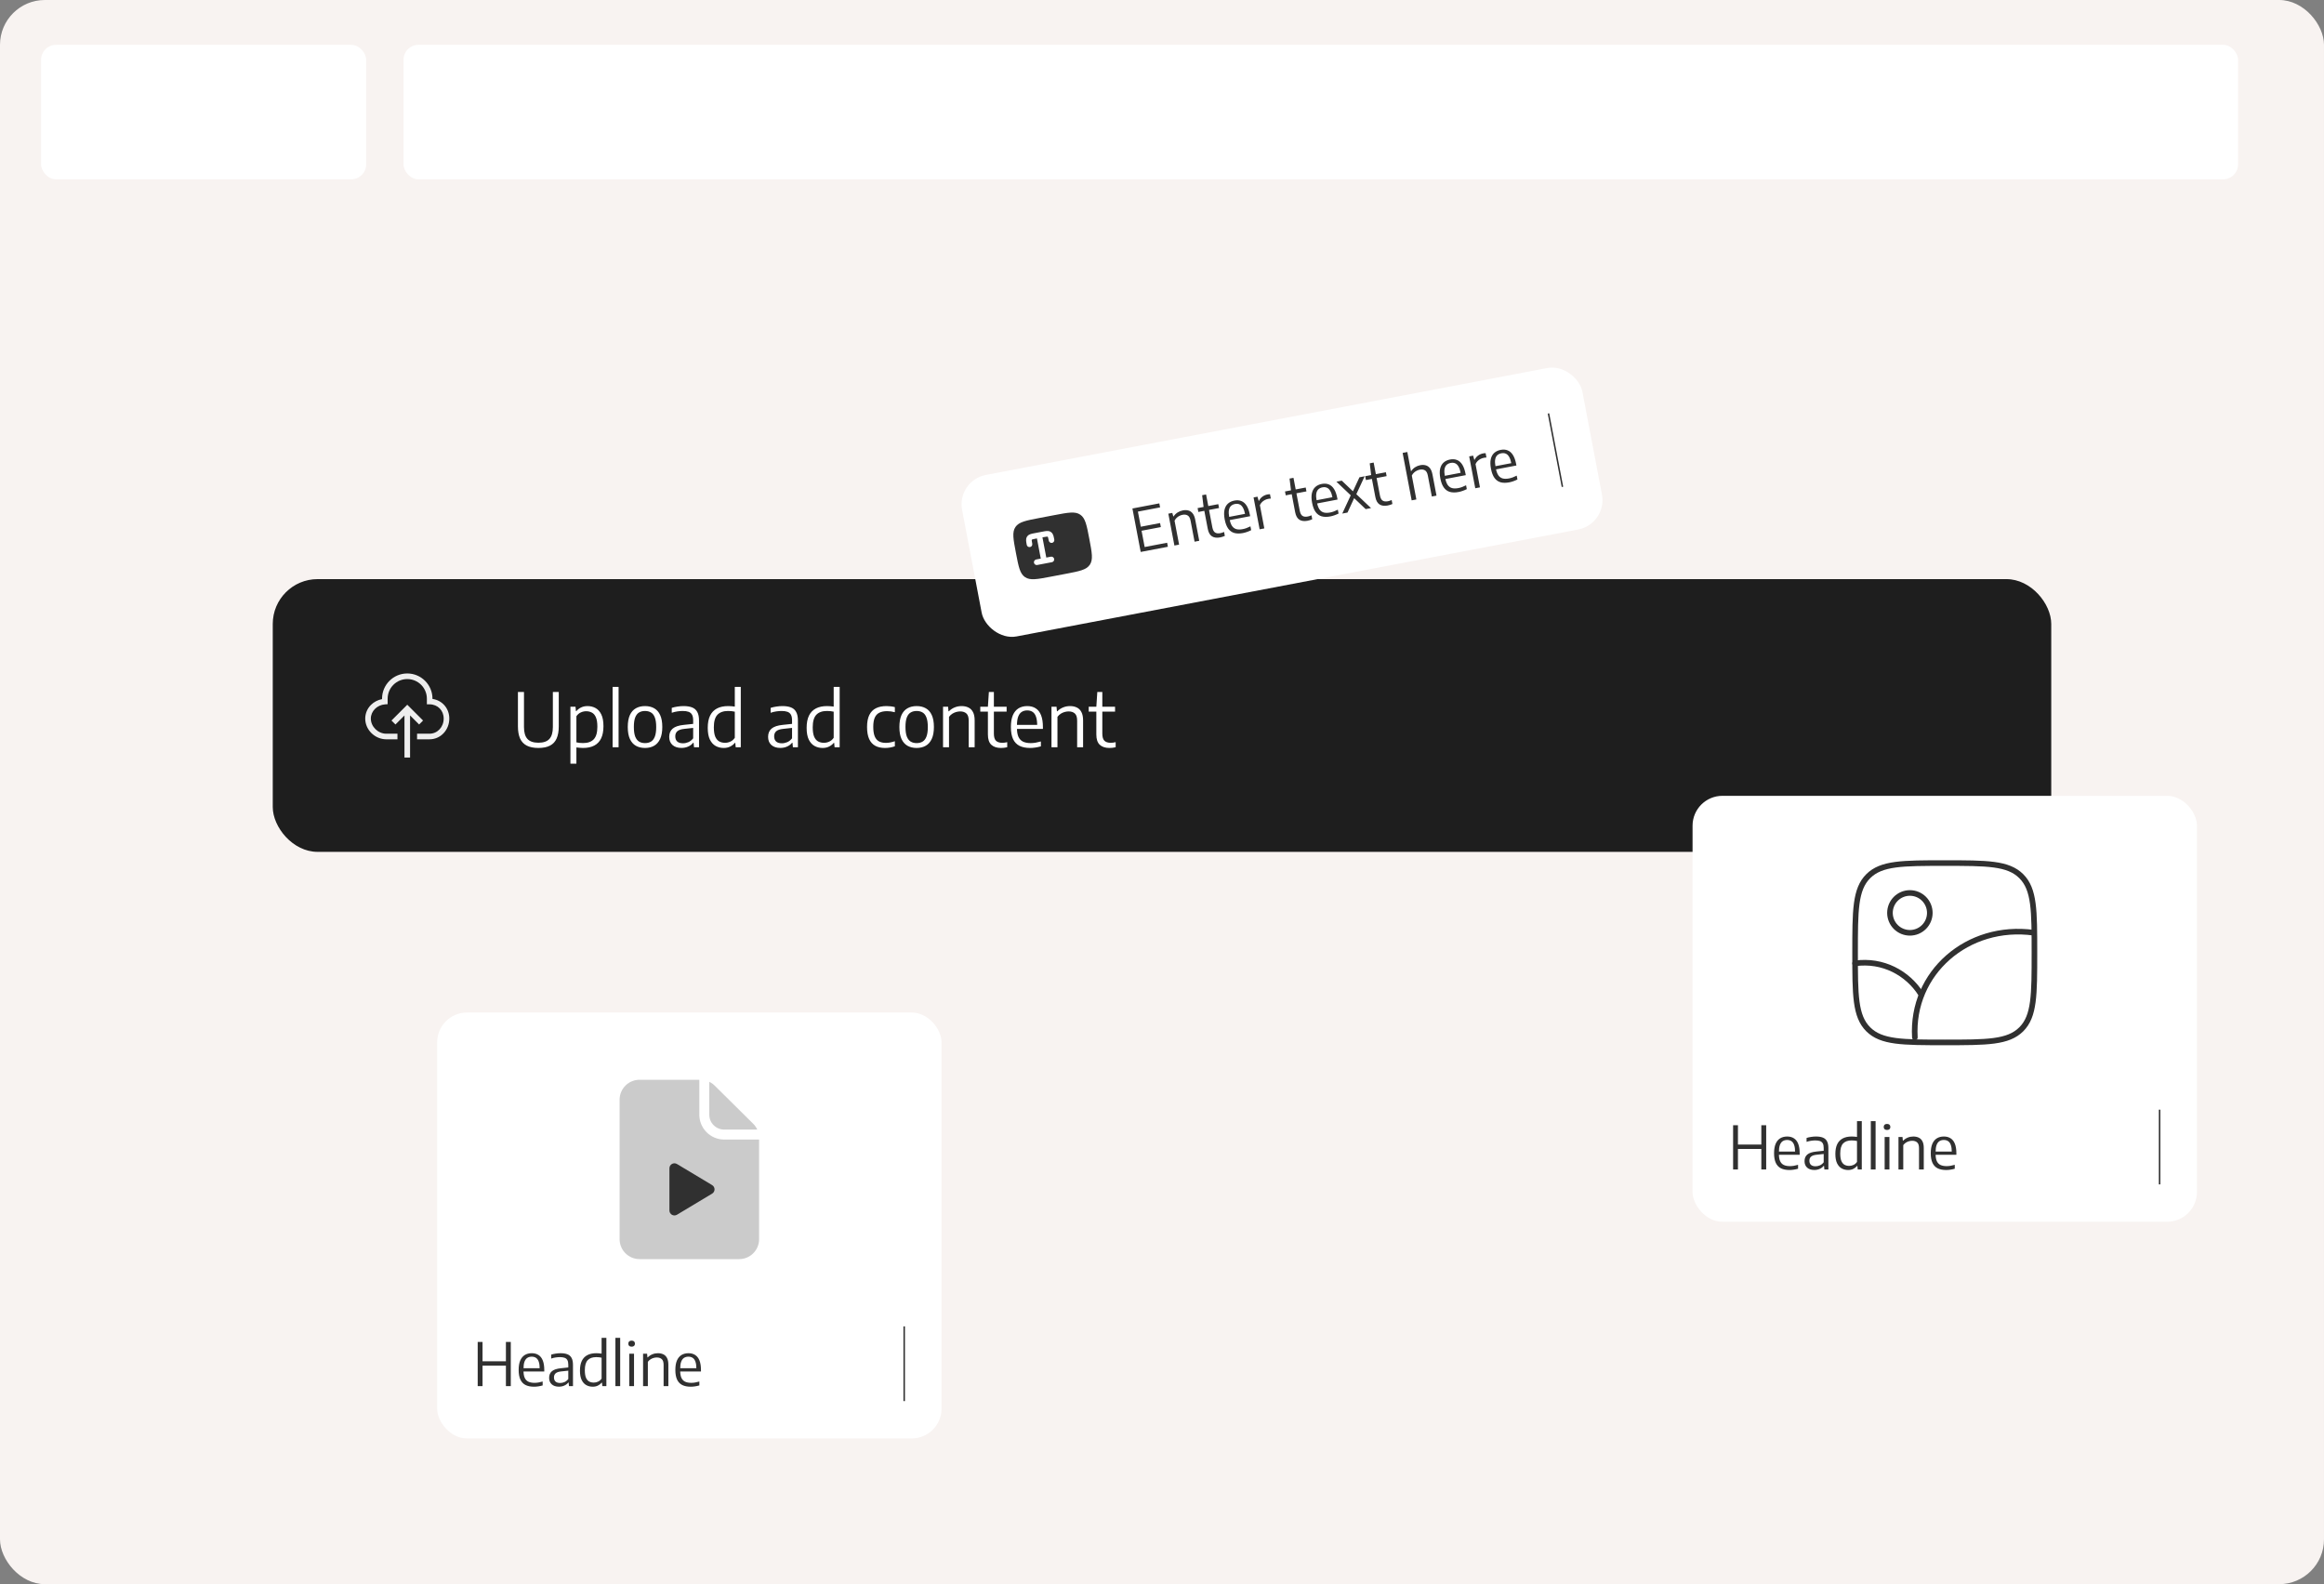 <svg width="622" height="424" viewBox="0 0 622 424" fill="none" xmlns="http://www.w3.org/2000/svg">
<rect x="0" y="0" width="622" height="424" fill="#808080" stroke="none"/>
<rect width="622" height="424" rx="12" fill="#F8F3F1"/>
<rect x="11" y="12" width="87" height="36" rx="4" fill="white"/>
<rect x="73" y="155" width="476" height="73" rx="12" fill="#1E1E1E"/>
<path d="M113.23 192.847L109.002 188.62L104.774 192.847L105.835 193.908L108.252 191.491V202.75H109.752V191.491L112.169 193.908L113.23 192.847Z" fill="#EEEEEE"/>
<path d="M115.75 187.068V187C115.75 183.278 112.722 180.25 109 180.25C105.278 180.25 102.25 183.278 102.25 187V187.117C101.139 187.326 100.115 187.86 99.306 188.65C98.814 189.128 98.423 189.699 98.156 190.33C97.889 190.962 97.751 191.64 97.75 192.326C97.75 193.785 98.349 195.174 99.438 196.239C100.502 197.279 101.938 197.875 103.378 197.875H106.375V196.375H103.378C101.179 196.375 99.25 194.483 99.25 192.326C99.25 190.345 100.921 188.674 103.053 188.522L103.75 188.472V187C103.75 185.608 104.303 184.272 105.288 183.288C106.272 182.303 107.608 181.75 109 181.75C110.392 181.75 111.728 182.303 112.712 183.288C113.697 184.272 114.25 185.608 114.25 187V188.502L114.991 188.511C117.169 188.539 118.75 190.143 118.75 192.326C118.75 194.596 117.079 196.375 114.945 196.375H111.625V197.875H114.945C115.66 197.877 116.367 197.731 117.022 197.445C117.677 197.159 118.265 196.739 118.749 196.213C119.717 195.172 120.25 193.792 120.25 192.326C120.25 189.587 118.362 187.44 115.75 187.068Z" fill="#EEEEEE"/>
<path d="M144.1 200.19C142.84 200.19 141.807 199.983 141 199.57C140.193 199.157 139.593 198.523 139.2 197.67C138.813 196.81 138.62 195.72 138.62 194.4V185.2H140.24V194.58C140.24 196.04 140.55 197.107 141.17 197.78C141.797 198.453 142.773 198.79 144.1 198.79C145.44 198.79 146.42 198.453 147.04 197.78C147.66 197.107 147.97 196.04 147.97 194.58V185.2H149.55V194.4C149.55 195.72 149.357 196.81 148.97 197.67C148.59 198.523 147.997 199.157 147.19 199.57C146.39 199.983 145.36 200.19 144.1 200.19ZM152.67 204.4V189.15H154.03L154.15 190.34H154.25C154.577 189.94 154.993 189.613 155.5 189.36C156.013 189.107 156.593 188.98 157.24 188.98C158.02 188.98 158.733 189.153 159.38 189.5C160.027 189.847 160.543 190.417 160.93 191.21C161.317 191.997 161.51 193.05 161.51 194.37C161.51 195.677 161.303 196.76 160.89 197.62C160.477 198.48 159.863 199.123 159.05 199.55C158.237 199.977 157.233 200.19 156.04 200.19C155.733 200.19 155.427 200.173 155.12 200.14C154.813 200.113 154.53 200.083 154.27 200.05V204.4H152.67ZM156.06 198.88C157.327 198.88 158.28 198.54 158.92 197.86C159.56 197.18 159.88 196.063 159.88 194.51C159.88 193.43 159.75 192.59 159.49 191.99C159.23 191.39 158.873 190.97 158.42 190.73C157.967 190.483 157.453 190.36 156.88 190.36C156.393 190.36 155.917 190.467 155.45 190.68C154.983 190.887 154.59 191.227 154.27 191.7V198.69C154.51 198.743 154.79 198.79 155.11 198.83C155.437 198.863 155.753 198.88 156.06 198.88ZM163.959 200V183.84H165.559V200H163.959ZM172.638 200.19C171.705 200.19 170.891 199.997 170.198 199.61C169.505 199.217 168.968 198.61 168.588 197.79C168.208 196.963 168.018 195.893 168.018 194.58C168.018 193.28 168.205 192.217 168.578 191.39C168.958 190.563 169.495 189.957 170.188 189.57C170.881 189.177 171.698 188.98 172.638 188.98C173.578 188.98 174.395 189.177 175.088 189.57C175.781 189.957 176.315 190.563 176.688 191.39C177.068 192.21 177.258 193.273 177.258 194.58C177.258 195.88 177.065 196.943 176.678 197.77C176.298 198.597 175.761 199.207 175.068 199.6C174.381 199.993 173.571 200.19 172.638 200.19ZM172.638 198.89C173.251 198.89 173.781 198.757 174.228 198.49C174.675 198.223 175.018 197.78 175.258 197.16C175.505 196.533 175.628 195.683 175.628 194.61C175.628 193.517 175.505 192.657 175.258 192.03C175.018 191.397 174.671 190.95 174.218 190.69C173.771 190.423 173.245 190.29 172.638 190.29C172.025 190.29 171.495 190.423 171.048 190.69C170.601 190.95 170.255 191.393 170.008 192.02C169.768 192.64 169.648 193.487 169.648 194.56C169.648 195.647 169.768 196.507 170.008 197.14C170.255 197.767 170.601 198.217 171.048 198.49C171.495 198.757 172.025 198.89 172.638 198.89ZM182.391 200.18C181.371 200.18 180.568 199.917 179.981 199.39C179.401 198.863 179.111 198.14 179.111 197.22C179.111 196.273 179.421 195.537 180.041 195.01C180.668 194.477 181.671 194.143 183.051 194.01L185.961 193.7L186.111 194.76L183.151 195.08C182.291 195.167 181.671 195.377 181.291 195.71C180.918 196.037 180.731 196.49 180.731 197.07C180.731 197.677 180.905 198.14 181.251 198.46C181.598 198.78 182.115 198.94 182.801 198.94C183.275 198.94 183.751 198.84 184.231 198.64C184.711 198.433 185.141 198.09 185.521 197.61V192.82C185.521 192.153 185.418 191.64 185.211 191.28C185.005 190.913 184.695 190.657 184.281 190.51C183.868 190.363 183.348 190.29 182.721 190.29C182.315 190.29 181.851 190.327 181.331 190.4C180.818 190.473 180.305 190.597 179.791 190.77V189.46C180.258 189.307 180.771 189.19 181.331 189.11C181.898 189.023 182.431 188.98 182.931 188.98C183.851 188.98 184.618 189.1 185.231 189.34C185.851 189.58 186.315 189.987 186.621 190.56C186.935 191.127 187.091 191.903 187.091 192.89V200H185.751L185.631 198.79H185.531C185.178 199.237 184.725 199.58 184.171 199.82C183.625 200.06 183.031 200.18 182.391 200.18ZM193.694 200.19C192.908 200.19 192.191 200.013 191.544 199.66C190.898 199.3 190.381 198.727 189.994 197.94C189.614 197.153 189.424 196.107 189.424 194.8C189.424 193.493 189.631 192.41 190.044 191.55C190.464 190.69 191.081 190.047 191.894 189.62C192.708 189.193 193.708 188.98 194.894 188.98C195.201 188.98 195.508 188.993 195.814 189.02C196.121 189.047 196.404 189.08 196.664 189.12V183.84H198.264V200H196.904L196.794 198.83H196.684C196.364 199.223 195.948 199.55 195.434 199.81C194.928 200.063 194.348 200.19 193.694 200.19ZM194.054 198.81C194.541 198.81 195.018 198.703 195.484 198.49C195.951 198.277 196.344 197.937 196.664 197.47V190.48C196.424 190.42 196.144 190.373 195.824 190.34C195.504 190.307 195.188 190.29 194.874 190.29C193.614 190.29 192.661 190.63 192.014 191.31C191.374 191.99 191.054 193.107 191.054 194.66C191.054 195.727 191.181 196.563 191.434 197.17C191.694 197.77 192.048 198.193 192.494 198.44C192.948 198.687 193.468 198.81 194.054 198.81ZM208.856 200.18C207.836 200.18 207.033 199.917 206.446 199.39C205.866 198.863 205.576 198.14 205.576 197.22C205.576 196.273 205.886 195.537 206.506 195.01C207.133 194.477 208.136 194.143 209.516 194.01L212.426 193.7L212.576 194.76L209.616 195.08C208.756 195.167 208.136 195.377 207.756 195.71C207.383 196.037 207.196 196.49 207.196 197.07C207.196 197.677 207.37 198.14 207.716 198.46C208.063 198.78 208.58 198.94 209.266 198.94C209.74 198.94 210.216 198.84 210.696 198.64C211.176 198.433 211.606 198.09 211.986 197.61V192.82C211.986 192.153 211.883 191.64 211.676 191.28C211.47 190.913 211.16 190.657 210.746 190.51C210.333 190.363 209.813 190.29 209.186 190.29C208.78 190.29 208.316 190.327 207.796 190.4C207.283 190.473 206.77 190.597 206.256 190.77V189.46C206.723 189.307 207.236 189.19 207.796 189.11C208.363 189.023 208.896 188.98 209.396 188.98C210.316 188.98 211.083 189.1 211.696 189.34C212.316 189.58 212.78 189.987 213.086 190.56C213.4 191.127 213.556 191.903 213.556 192.89V200H212.216L212.096 198.79H211.996C211.643 199.237 211.19 199.58 210.636 199.82C210.09 200.06 209.496 200.18 208.856 200.18ZM220.159 200.19C219.373 200.19 218.656 200.013 218.009 199.66C217.363 199.3 216.846 198.727 216.459 197.94C216.079 197.153 215.889 196.107 215.889 194.8C215.889 193.493 216.096 192.41 216.509 191.55C216.929 190.69 217.546 190.047 218.359 189.62C219.173 189.193 220.173 188.98 221.359 188.98C221.666 188.98 221.973 188.993 222.279 189.02C222.586 189.047 222.869 189.08 223.129 189.12V183.84H224.729V200H223.369L223.259 198.83H223.149C222.829 199.223 222.413 199.55 221.899 199.81C221.393 200.063 220.813 200.19 220.159 200.19ZM220.519 198.81C221.006 198.81 221.483 198.703 221.949 198.49C222.416 198.277 222.809 197.937 223.129 197.47V190.48C222.889 190.42 222.609 190.373 222.289 190.34C221.969 190.307 221.653 190.29 221.339 190.29C220.079 190.29 219.126 190.63 218.479 191.31C217.839 191.99 217.519 193.107 217.519 194.66C217.519 195.727 217.646 196.563 217.899 197.17C218.159 197.77 218.513 198.193 218.959 198.44C219.413 198.687 219.933 198.81 220.519 198.81ZM236.861 200.19C235.834 200.19 234.964 199.997 234.251 199.61C233.538 199.217 232.994 198.61 232.621 197.79C232.248 196.963 232.061 195.893 232.061 194.58C232.061 193.267 232.261 192.2 232.661 191.38C233.068 190.553 233.658 189.947 234.431 189.56C235.204 189.173 236.151 188.98 237.271 188.98C237.651 188.98 238.031 189.003 238.411 189.05C238.791 189.097 239.154 189.167 239.501 189.26V190.62C239.148 190.527 238.798 190.457 238.451 190.41C238.111 190.363 237.774 190.34 237.441 190.34C236.608 190.34 235.914 190.477 235.361 190.75C234.808 191.023 234.394 191.467 234.121 192.08C233.854 192.693 233.721 193.513 233.721 194.54C233.721 195.593 233.848 196.433 234.101 197.06C234.354 197.687 234.731 198.14 235.231 198.42C235.738 198.693 236.358 198.83 237.091 198.83C237.444 198.83 237.814 198.797 238.201 198.73C238.588 198.657 239.021 198.543 239.501 198.39V199.74C239.074 199.893 238.638 200.007 238.191 200.08C237.751 200.153 237.308 200.19 236.861 200.19ZM245.333 200.19C244.4 200.19 243.587 199.997 242.893 199.61C242.2 199.217 241.663 198.61 241.283 197.79C240.903 196.963 240.713 195.893 240.713 194.58C240.713 193.28 240.9 192.217 241.273 191.39C241.653 190.563 242.19 189.957 242.883 189.57C243.577 189.177 244.393 188.98 245.333 188.98C246.273 188.98 247.09 189.177 247.783 189.57C248.477 189.957 249.01 190.563 249.383 191.39C249.763 192.21 249.953 193.273 249.953 194.58C249.953 195.88 249.76 196.943 249.373 197.77C248.993 198.597 248.457 199.207 247.763 199.6C247.077 199.993 246.267 200.19 245.333 200.19ZM245.333 198.89C245.947 198.89 246.477 198.757 246.923 198.49C247.37 198.223 247.713 197.78 247.953 197.16C248.2 196.533 248.323 195.683 248.323 194.61C248.323 193.517 248.2 192.657 247.953 192.03C247.713 191.397 247.367 190.95 246.913 190.69C246.467 190.423 245.94 190.29 245.333 190.29C244.72 190.29 244.19 190.423 243.743 190.69C243.297 190.95 242.95 191.393 242.703 192.02C242.463 192.64 242.343 193.487 242.343 194.56C242.343 195.647 242.463 196.507 242.703 197.14C242.95 197.767 243.297 198.217 243.743 198.49C244.19 198.757 244.72 198.89 245.333 198.89ZM252.397 200V189.15H253.747L253.857 190.37H253.967C254.407 189.923 254.92 189.58 255.507 189.34C256.093 189.1 256.717 188.98 257.377 188.98C258.057 188.98 258.657 189.107 259.177 189.36C259.703 189.607 260.113 190.013 260.407 190.58C260.707 191.14 260.857 191.89 260.857 192.83V200H259.267V192.9C259.267 191.967 259.06 191.32 258.647 190.96C258.24 190.593 257.687 190.41 256.987 190.41C256.667 190.41 256.327 190.457 255.967 190.55C255.607 190.643 255.253 190.797 254.907 191.01C254.567 191.223 254.263 191.507 253.997 191.86V200H252.397ZM267.904 200.19C266.797 200.19 265.937 199.907 265.324 199.34C264.711 198.767 264.404 197.853 264.404 196.6V189.15L264.664 185.2H266.004V196.34C266.004 197.253 266.191 197.893 266.564 198.26C266.944 198.627 267.507 198.81 268.254 198.81C268.454 198.81 268.661 198.797 268.874 198.77C269.087 198.737 269.321 198.693 269.574 198.64V199.99C269.307 200.057 269.034 200.107 268.754 200.14C268.474 200.173 268.191 200.19 267.904 200.19ZM262.364 190.47V189.15H269.414V190.47H262.364ZM275.697 200.19C274.571 200.19 273.624 200 272.857 199.62C272.097 199.233 271.524 198.63 271.137 197.81C270.751 196.983 270.557 195.903 270.557 194.57C270.557 193.297 270.734 192.247 271.087 191.42C271.447 190.593 271.954 189.98 272.607 189.58C273.267 189.18 274.047 188.98 274.947 188.98C275.834 188.98 276.587 189.183 277.207 189.59C277.834 189.99 278.311 190.607 278.637 191.44C278.964 192.267 279.127 193.323 279.127 194.61V195.1H271.427V194.01H277.947L277.597 194.25C277.597 193.237 277.491 192.43 277.277 191.83C277.071 191.23 276.767 190.8 276.367 190.54C275.974 190.273 275.494 190.14 274.927 190.14C274.367 190.14 273.881 190.27 273.467 190.53C273.054 190.79 272.734 191.22 272.507 191.82C272.287 192.42 272.177 193.23 272.177 194.25V194.81C272.177 195.81 272.311 196.61 272.577 197.21C272.851 197.803 273.261 198.233 273.807 198.5C274.354 198.76 275.047 198.89 275.887 198.89C276.301 198.89 276.727 198.853 277.167 198.78C277.614 198.7 278.087 198.59 278.587 198.45V199.76C278.067 199.907 277.571 200.013 277.097 200.08C276.631 200.153 276.164 200.19 275.697 200.19ZM281.42 200V189.15H282.77L282.88 190.37H282.99C283.43 189.923 283.943 189.58 284.53 189.34C285.117 189.1 285.74 188.98 286.4 188.98C287.08 188.98 287.68 189.107 288.2 189.36C288.727 189.607 289.137 190.013 289.43 190.58C289.73 191.14 289.88 191.89 289.88 192.83V200H288.29V192.9C288.29 191.967 288.083 191.32 287.67 190.96C287.263 190.593 286.71 190.41 286.01 190.41C285.69 190.41 285.35 190.457 284.99 190.55C284.63 190.643 284.277 190.797 283.93 191.01C283.59 191.223 283.287 191.507 283.02 191.86V200H281.42ZM296.927 200.19C295.821 200.19 294.961 199.907 294.347 199.34C293.734 198.767 293.427 197.853 293.427 196.6V189.15L293.687 185.2H295.027V196.34C295.027 197.253 295.214 197.893 295.587 198.26C295.967 198.627 296.531 198.81 297.277 198.81C297.477 198.81 297.684 198.797 297.897 198.77C298.111 198.737 298.344 198.693 298.597 198.64V199.99C298.331 200.057 298.057 200.107 297.777 200.14C297.497 200.173 297.214 200.19 296.927 200.19ZM291.387 190.47V189.15H298.437V190.47H291.387Z" fill="white"/>
<rect x="108" y="12" width="491" height="36" rx="4" fill="white"/>
<g clip-path="url(#clip0_2144_303)">
<rect x="256" y="128.61" width="169" height="44" rx="8" transform="rotate(-10.78 256 128.61)" fill="white"/>
<g clip-path="url(#clip1_2144_303)">
<path fill-rule="evenodd" clip-rule="evenodd" d="M271.777 141.051C270.845 142.42 271.198 144.273 271.903 147.978C272.609 151.682 272.961 153.535 274.332 154.466C275.701 155.398 277.554 155.045 281.258 154.34L285.188 153.592C288.892 152.887 290.745 152.534 291.676 151.163C292.608 149.794 292.256 147.941 291.55 144.237C290.845 140.532 290.492 138.68 289.122 137.748C287.752 136.816 285.899 137.169 282.195 137.874L278.266 138.622C274.561 139.328 272.708 139.681 271.777 141.051ZM275.848 142.938C276.136 142.845 276.495 142.777 276.888 142.702L279.081 142.285C279.474 142.21 279.833 142.141 280.135 142.122C280.466 142.1 280.829 142.129 281.174 142.336C281.233 142.372 281.289 142.41 281.344 142.452C281.664 142.697 281.824 143.024 281.925 143.339C282.018 143.627 282.086 143.986 282.161 144.379L282.169 144.42C282.206 144.615 282.164 144.817 282.052 144.982C281.94 145.146 281.768 145.26 281.572 145.297C281.377 145.334 281.175 145.292 281.01 145.18C280.846 145.068 280.733 144.896 280.695 144.7C280.61 144.253 280.559 143.987 280.497 143.799C280.437 143.612 280.231 143.619 280.231 143.619C280.035 143.631 279.768 143.681 279.321 143.766L279.002 143.827L280.031 149.23L281.259 148.996C281.454 148.959 281.656 149 281.821 149.112C281.985 149.224 282.099 149.397 282.136 149.592C282.173 149.788 282.131 149.99 282.019 150.154C281.907 150.319 281.735 150.432 281.539 150.469L277.61 151.217C277.414 151.255 277.212 151.213 277.048 151.101C276.883 150.989 276.77 150.816 276.733 150.621C276.696 150.426 276.738 150.223 276.849 150.059C276.961 149.894 277.134 149.781 277.329 149.744L278.557 149.51L277.529 144.107L277.209 144.168C276.762 144.253 276.496 144.305 276.308 144.366C276.308 144.366 276.115 144.435 276.128 144.631C276.14 144.829 276.19 145.095 276.275 145.542C276.312 145.737 276.27 145.94 276.158 146.104C276.046 146.269 275.874 146.382 275.678 146.419C275.483 146.456 275.281 146.414 275.116 146.302C274.952 146.191 274.838 146.018 274.801 145.823L274.794 145.782C274.719 145.389 274.65 145.03 274.631 144.728C274.609 144.397 274.638 144.035 274.845 143.69C274.881 143.63 274.919 143.574 274.961 143.519C275.206 143.2 275.533 143.04 275.848 142.938Z" fill="#303030"/>
</g>
<path d="M414.242 110.696L417.983 130.343L418.376 130.268L414.635 110.621L414.242 110.696Z" fill="#303030" mask="url(#path-10-inside-1_2144_303)"/>
<path d="M305.298 147.727L303.083 136.096L310.282 134.725L310.487 135.802L304.553 136.932L306.358 146.409L312.37 145.265L312.575 146.341L305.298 147.727ZM305.065 142.144L304.86 141.067L310.487 139.996L310.692 141.073L305.065 142.144ZM314.32 146.009L312.696 137.482L313.757 137.28L314.026 138.223L314.113 138.206C314.392 137.789 314.744 137.443 315.169 137.166C315.594 136.89 316.066 136.702 316.584 136.604C317.119 136.502 317.609 136.512 318.056 136.633C318.507 136.748 318.89 137.006 319.205 137.408C319.525 137.803 319.755 138.37 319.895 139.108L320.968 144.743L319.719 144.981L318.656 139.401C318.517 138.668 318.257 138.191 317.879 137.97C317.504 137.742 317.042 137.681 316.492 137.786C316.24 137.834 315.98 137.921 315.711 138.048C315.442 138.176 315.188 138.349 314.947 138.568C314.712 138.787 314.516 139.055 314.359 139.373L315.577 145.77L314.32 146.009ZM326.535 143.838C325.665 144.004 324.947 143.91 324.38 143.556C323.812 143.197 323.435 142.525 323.247 141.54L322.132 135.686L321.746 132.542L322.799 132.342L324.466 141.097C324.602 141.814 324.845 142.29 325.193 142.522C325.547 142.753 326.017 142.813 326.604 142.701C326.761 142.671 326.921 142.63 327.085 142.577C327.247 142.519 327.424 142.45 327.615 142.37L327.817 143.431C327.618 143.523 327.411 143.603 327.195 143.672C326.98 143.74 326.76 143.795 326.535 143.838ZM320.727 137.028L320.529 135.991L326.07 134.936L326.267 135.973L320.727 137.028ZM332.66 142.672C331.774 142.84 331.002 142.833 330.342 142.649C329.687 142.459 329.146 142.07 328.72 141.484C328.292 140.892 327.979 140.072 327.779 139.024C327.589 138.024 327.57 137.172 327.724 136.47C327.884 135.766 328.19 135.208 328.644 134.796C329.102 134.383 329.685 134.109 330.393 133.974C331.09 133.842 331.712 133.889 332.26 134.116C332.812 134.336 333.279 134.749 333.661 135.356C334.041 135.956 334.328 136.762 334.52 137.773L334.593 138.159L328.542 139.311L328.379 138.454L333.503 137.478L333.264 137.719C333.112 136.923 332.908 136.305 332.65 135.865C332.398 135.425 332.095 135.132 331.742 134.988C331.393 134.837 330.996 134.804 330.551 134.889C330.11 134.973 329.747 135.148 329.462 135.414C329.176 135.68 328.988 136.066 328.9 136.571C328.817 137.076 328.852 137.729 329.004 138.53L329.088 138.971C329.238 139.756 329.462 140.365 329.762 140.797C330.065 141.222 330.452 141.499 330.921 141.627C331.39 141.749 331.954 141.748 332.614 141.622C332.939 141.56 333.269 141.467 333.604 141.344C333.943 141.214 334.298 141.057 334.67 140.872L334.866 141.902C334.48 142.095 334.105 142.253 333.743 142.376C333.388 142.503 333.026 142.602 332.66 142.672ZM337.129 141.666L335.505 133.139L336.558 132.939L336.877 134.059L336.956 134.044C337.173 133.585 337.481 133.211 337.883 132.923C338.288 132.629 338.732 132.435 339.214 132.344C339.345 132.319 339.464 132.302 339.57 132.292C339.682 132.282 339.793 132.277 339.902 132.278L340.123 133.441C339.999 133.443 339.876 133.453 339.754 133.471C339.638 133.487 339.512 133.509 339.375 133.534C339.098 133.587 338.815 133.687 338.528 133.834C338.246 133.975 337.988 134.162 337.756 134.397C337.523 134.626 337.338 134.894 337.201 135.203L338.386 141.427L337.129 141.666ZM349.927 139.384C349.057 139.55 348.339 139.456 347.772 139.102C347.205 138.743 346.827 138.071 346.639 137.086L345.525 131.232L345.138 128.089L346.191 127.888L347.858 136.643C347.995 137.36 348.237 137.836 348.585 138.068C348.939 138.299 349.409 138.359 349.996 138.247C350.153 138.217 350.313 138.176 350.477 138.123C350.64 138.065 350.817 137.996 351.008 137.916L351.21 138.977C351.01 139.069 350.803 139.149 350.588 139.218C350.373 139.286 350.152 139.341 349.927 139.384ZM344.119 132.574L343.921 131.537L349.462 130.482L349.659 131.519L344.119 132.574ZM356.052 138.218C355.166 138.386 354.394 138.379 353.735 138.195C353.079 138.005 352.539 137.616 352.112 137.03C351.684 136.438 351.371 135.618 351.171 134.57C350.981 133.57 350.963 132.718 351.117 132.016C351.276 131.312 351.582 130.754 352.036 130.342C352.495 129.929 353.078 129.655 353.785 129.52C354.482 129.388 355.104 129.435 355.652 129.662C356.205 129.882 356.672 130.295 357.053 130.902C357.433 131.502 357.72 132.308 357.912 133.319L357.986 133.705L351.934 134.857L351.771 134L356.895 133.024L356.656 133.265C356.504 132.469 356.3 131.851 356.043 131.412C355.79 130.971 355.488 130.678 355.134 130.534C354.785 130.383 354.388 130.35 353.943 130.435C353.503 130.519 353.14 130.694 352.854 130.96C352.568 131.226 352.381 131.612 352.292 132.117C352.209 132.622 352.244 133.275 352.397 134.076L352.48 134.517C352.63 135.302 352.855 135.911 353.154 136.343C353.458 136.768 353.844 137.045 354.314 137.173C354.782 137.295 355.346 137.294 356.007 137.168C356.331 137.106 356.661 137.013 356.996 136.89C357.335 136.76 357.691 136.603 358.063 136.418L358.259 137.448C357.872 137.641 357.498 137.799 357.136 137.922C356.78 138.049 356.419 138.148 356.052 138.218ZM365.509 136.263L362.426 133.331L361.515 132.568L357.677 128.918L359.115 128.644L362.109 131.494L363.013 132.267L366.947 135.989L365.509 136.263ZM359.245 137.455L361.515 132.568L362.109 131.494L363.846 127.743L365.237 127.478L363.013 132.267L362.426 133.331L360.652 137.187L359.245 137.455ZM371.385 135.298C370.516 135.464 369.797 135.37 369.231 135.016C368.663 134.658 368.285 133.986 368.098 133.001L366.983 127.146L366.596 124.003L367.649 123.802L369.316 132.557C369.453 133.275 369.695 133.75 370.044 133.982C370.397 134.213 370.867 134.273 371.454 134.161C371.611 134.131 371.772 134.09 371.935 134.037C372.098 133.979 372.275 133.91 372.466 133.83L372.668 134.891C372.468 134.984 372.261 135.064 372.046 135.132C371.831 135.2 371.611 135.255 371.385 135.298ZM365.577 128.489L365.38 127.451L370.92 126.396L371.118 127.434L365.577 128.489ZM377.82 133.919L375.401 121.219L376.659 120.979L377.634 126.103L377.705 126.09C377.982 125.662 378.329 125.317 378.746 125.053C379.161 124.784 379.623 124.601 380.131 124.504C380.65 124.405 381.13 124.417 381.571 124.539C382.017 124.655 382.397 124.911 382.711 125.308C383.026 125.704 383.253 126.271 383.394 127.01L384.468 132.653L383.219 132.891L382.155 127.303C382.015 126.569 381.754 126.095 381.371 125.88C380.992 125.659 380.533 125.6 379.993 125.703C379.731 125.753 379.466 125.844 379.198 125.976C378.929 126.104 378.677 126.277 378.442 126.495C378.206 126.708 378.011 126.971 377.859 127.282L379.077 133.679L377.82 133.919ZM390.373 131.683C389.487 131.852 388.715 131.844 388.055 131.66C387.4 131.47 386.86 131.082 386.433 130.495C386.005 129.903 385.692 129.083 385.492 128.036C385.302 127.035 385.283 126.183 385.437 125.481C385.597 124.777 385.903 124.219 386.357 123.807C386.816 123.394 387.399 123.12 388.106 122.986C388.803 122.853 389.425 122.9 389.973 123.127C390.526 123.347 390.992 123.761 391.374 124.367C391.754 124.967 392.041 125.773 392.233 126.785L392.307 127.17L386.255 128.322L386.092 127.465L391.216 126.49L390.977 126.731C390.825 125.934 390.621 125.316 390.363 124.877C390.111 124.436 389.809 124.144 389.455 123.999C389.106 123.848 388.709 123.815 388.264 123.9C387.824 123.984 387.461 124.159 387.175 124.425C386.889 124.691 386.702 125.077 386.613 125.583C386.53 126.087 386.565 126.74 386.718 127.542L386.801 127.982C386.951 128.768 387.175 129.376 387.475 129.808C387.778 130.233 388.165 130.51 388.634 130.638C389.103 130.76 389.667 130.759 390.327 130.633C390.652 130.571 390.982 130.478 391.317 130.355C391.656 130.225 392.012 130.068 392.384 129.883L392.58 130.913C392.193 131.106 391.818 131.264 391.456 131.387C391.101 131.515 390.739 131.613 390.373 131.683ZM394.842 130.677L393.218 122.151L394.271 121.95L394.591 123.07L394.669 123.055C394.886 122.596 395.195 122.222 395.596 121.934C396.001 121.64 396.445 121.447 396.927 121.355C397.058 121.33 397.177 121.313 397.284 121.303C397.396 121.293 397.506 121.288 397.615 121.289L397.836 122.452C397.712 122.454 397.589 122.464 397.467 122.482C397.351 122.498 397.225 122.52 397.088 122.546C396.811 122.599 396.529 122.698 396.242 122.845C395.959 122.986 395.701 123.173 395.469 123.408C395.236 123.637 395.051 123.905 394.914 124.214L396.099 130.438L394.842 130.677ZM403.926 129.102C403.041 129.271 402.268 129.263 401.609 129.079C400.954 128.889 400.413 128.501 399.986 127.914C399.559 127.323 399.245 126.503 399.046 125.455C398.855 124.454 398.837 123.603 398.991 122.9C399.15 122.197 399.456 121.639 399.91 121.227C400.369 120.813 400.952 120.54 401.659 120.405C402.356 120.272 402.979 120.319 403.527 120.546C404.079 120.767 404.546 121.18 404.927 121.786C405.308 122.387 405.594 123.193 405.787 124.204L405.86 124.589L399.809 125.741L399.646 124.885L404.77 123.909L404.53 124.15C404.379 123.354 404.174 122.736 403.917 122.296C403.665 121.855 403.362 121.563 403.009 121.418C402.66 121.268 402.262 121.235 401.817 121.32C401.377 121.403 401.014 121.578 400.728 121.845C400.442 122.111 400.255 122.496 400.167 123.002C400.084 123.506 400.118 124.159 400.271 124.961L400.355 125.401C400.504 126.187 400.729 126.796 401.028 127.227C401.332 127.653 401.718 127.929 402.188 128.057C402.656 128.18 403.221 128.178 403.881 128.052C404.206 127.991 404.536 127.898 404.87 127.774C405.209 127.645 405.565 127.487 405.937 127.303L406.133 128.332C405.746 128.525 405.372 128.683 405.01 128.806C404.654 128.934 404.293 129.033 403.926 129.102Z" fill="#303030"/>
</g>
<rect x="453" y="213" width="135" height="114" rx="8" fill="white"/>
<path d="M544.305 249.64C526.679 247.219 511.479 260.307 512.5 277.667M505.833 244.333C505.833 245.748 506.395 247.104 507.395 248.105C508.396 249.105 509.752 249.667 511.167 249.667C512.581 249.667 513.938 249.105 514.938 248.105C515.938 247.104 516.5 245.748 516.5 244.333C516.5 242.919 515.938 241.562 514.938 240.562C513.938 239.562 512.581 239 511.167 239C509.752 239 508.396 239.562 507.395 240.562C506.395 241.562 505.833 242.919 505.833 244.333Z" stroke="#303030" stroke-width="1.5" stroke-linecap="round" stroke-linejoin="round"/>
<path d="M496.5 257.843C503.913 256.816 510.567 260.397 514.164 266.109" stroke="#303030" stroke-width="1.5" stroke-linecap="round" stroke-linejoin="round"/>
<path d="M496.5 255C496.5 243.685 496.5 238.029 500.015 234.515C503.529 231 509.188 231 520.5 231C531.815 231 537.471 231 540.985 234.515C544.5 238.029 544.5 243.688 544.5 255C544.5 266.315 544.5 271.971 540.985 275.485C537.471 279 531.812 279 520.5 279C509.185 279 503.529 279 500.015 275.485C496.5 271.971 496.5 266.312 496.5 255Z" stroke="#303030" stroke-width="1.5" stroke-linecap="round" stroke-linejoin="round"/>
<path d="M577.8 297V317H578.2V297H577.8Z" fill="#303030" mask="url(#path-17-inside-2_2144_303)"/>
<path d="M463.852 313V301.16H465.148V306.336H471.404V301.16H472.708V313H471.404V307.512H465.148V313H463.852ZM478.927 313.152C478.025 313.152 477.268 313 476.655 312.696C476.047 312.387 475.588 311.904 475.279 311.248C474.969 310.587 474.815 309.723 474.815 308.656C474.815 307.637 474.956 306.797 475.238 306.136C475.527 305.475 475.932 304.984 476.455 304.664C476.983 304.344 477.607 304.184 478.327 304.184C479.036 304.184 479.639 304.347 480.135 304.672C480.636 304.992 481.017 305.485 481.279 306.152C481.54 306.813 481.671 307.659 481.671 308.688V309.08H475.511V308.208H480.727L480.447 308.4C480.447 307.589 480.361 306.944 480.191 306.464C480.025 305.984 479.783 305.64 479.463 305.432C479.148 305.219 478.764 305.112 478.311 305.112C477.863 305.112 477.473 305.216 477.143 305.424C476.812 305.632 476.556 305.976 476.375 306.456C476.199 306.936 476.111 307.584 476.111 308.4V308.848C476.111 309.648 476.217 310.288 476.431 310.768C476.649 311.243 476.977 311.587 477.415 311.8C477.852 312.008 478.407 312.112 479.079 312.112C479.409 312.112 479.751 312.083 480.103 312.024C480.46 311.96 480.839 311.872 481.239 311.76V312.808C480.823 312.925 480.425 313.011 480.047 313.064C479.673 313.123 479.3 313.152 478.927 313.152ZM485.594 313.144C484.778 313.144 484.136 312.933 483.666 312.512C483.202 312.091 482.97 311.512 482.97 310.776C482.97 310.019 483.218 309.429 483.714 309.008C484.216 308.581 485.018 308.315 486.122 308.208L488.45 307.96L488.57 308.808L486.202 309.064C485.514 309.133 485.018 309.301 484.714 309.568C484.416 309.829 484.266 310.192 484.266 310.656C484.266 311.141 484.405 311.512 484.682 311.768C484.96 312.024 485.373 312.152 485.922 312.152C486.301 312.152 486.682 312.072 487.066 311.912C487.45 311.747 487.794 311.472 488.098 311.088V307.256C488.098 306.723 488.016 306.312 487.85 306.024C487.685 305.731 487.437 305.525 487.106 305.408C486.776 305.291 486.36 305.232 485.858 305.232C485.533 305.232 485.162 305.261 484.746 305.32C484.336 305.379 483.925 305.477 483.514 305.616V304.568C483.888 304.445 484.298 304.352 484.746 304.288C485.2 304.219 485.626 304.184 486.026 304.184C486.762 304.184 487.376 304.28 487.866 304.472C488.362 304.664 488.733 304.989 488.978 305.448C489.229 305.901 489.354 306.523 489.354 307.312V313H488.282L488.186 312.032H488.106C487.824 312.389 487.461 312.664 487.018 312.856C486.581 313.048 486.106 313.144 485.594 313.144ZM494.637 313.152C494.007 313.152 493.434 313.011 492.917 312.728C492.399 312.44 491.986 311.981 491.677 311.352C491.373 310.723 491.221 309.885 491.221 308.84C491.221 307.795 491.386 306.928 491.717 306.24C492.053 305.552 492.546 305.037 493.197 304.696C493.847 304.355 494.647 304.184 495.597 304.184C495.842 304.184 496.087 304.195 496.333 304.216C496.578 304.237 496.805 304.264 497.013 304.296V300.072H498.293V313H497.205L497.117 312.064H497.029C496.773 312.379 496.439 312.64 496.029 312.848C495.623 313.051 495.159 313.152 494.637 313.152ZM494.925 312.048C495.314 312.048 495.695 311.963 496.069 311.792C496.442 311.621 496.757 311.349 497.013 310.976V305.384C496.821 305.336 496.597 305.299 496.341 305.272C496.085 305.245 495.831 305.232 495.581 305.232C494.573 305.232 493.81 305.504 493.293 306.048C492.781 306.592 492.525 307.485 492.525 308.728C492.525 309.581 492.626 310.251 492.829 310.736C493.037 311.216 493.319 311.555 493.677 311.752C494.039 311.949 494.455 312.048 494.925 312.048ZM500.708 313V300.072H501.988V313H500.708ZM504.411 313V304.32H505.691V313H504.411ZM505.051 302.432C504.763 302.432 504.542 302.363 504.387 302.224C504.238 302.08 504.163 301.883 504.163 301.632C504.163 301.376 504.238 301.176 504.387 301.032C504.542 300.888 504.763 300.816 505.051 300.816C505.339 300.816 505.558 300.888 505.707 301.032C505.862 301.176 505.939 301.376 505.939 301.632C505.939 301.883 505.862 302.08 505.707 302.224C505.558 302.363 505.339 302.432 505.051 302.432ZM508.114 313V304.32H509.194L509.282 305.296H509.37C509.722 304.939 510.133 304.664 510.602 304.472C511.072 304.28 511.57 304.184 512.098 304.184C512.642 304.184 513.122 304.285 513.538 304.488C513.96 304.685 514.288 305.011 514.522 305.464C514.762 305.912 514.882 306.512 514.882 307.264V313H513.61V307.32C513.61 306.573 513.445 306.056 513.114 305.768C512.789 305.475 512.346 305.328 511.786 305.328C511.53 305.328 511.258 305.365 510.97 305.44C510.682 305.515 510.4 305.637 510.122 305.808C509.85 305.979 509.608 306.205 509.394 306.488V313H508.114ZM520.864 313.152C519.963 313.152 519.205 313 518.592 312.696C517.984 312.387 517.525 311.904 517.216 311.248C516.907 310.587 516.752 309.723 516.752 308.656C516.752 307.637 516.893 306.797 517.176 306.136C517.464 305.475 517.869 304.984 518.392 304.664C518.92 304.344 519.544 304.184 520.264 304.184C520.973 304.184 521.576 304.347 522.072 304.672C522.573 304.992 522.955 305.485 523.216 306.152C523.477 306.813 523.608 307.659 523.608 308.688V309.08H517.448V308.208H522.664L522.384 308.4C522.384 307.589 522.299 306.944 522.128 306.464C521.963 305.984 521.72 305.64 521.4 305.432C521.085 305.219 520.701 305.112 520.248 305.112C519.8 305.112 519.411 305.216 519.08 305.424C518.749 305.632 518.493 305.976 518.312 306.456C518.136 306.936 518.048 307.584 518.048 308.4V308.848C518.048 309.648 518.155 310.288 518.368 310.768C518.587 311.243 518.915 311.587 519.352 311.8C519.789 312.008 520.344 312.112 521.016 312.112C521.347 312.112 521.688 312.083 522.04 312.024C522.397 311.96 522.776 311.872 523.176 311.76V312.808C522.76 312.925 522.363 313.011 521.984 313.064C521.611 313.123 521.237 313.152 520.864 313.152Z" fill="#303030"/>
<rect x="117" y="271" width="135" height="114" rx="8" fill="white"/>
<path fill-rule="evenodd" clip-rule="evenodd" d="M187.167 289H171.167C169.752 289 168.396 289.562 167.395 290.562C166.395 291.562 165.833 292.919 165.833 294.333V331.667C165.833 333.081 166.395 334.438 167.395 335.438C168.396 336.438 169.752 337 171.167 337H197.833C199.248 337 200.604 336.438 201.605 335.438C202.605 334.438 203.167 333.081 203.167 331.667V305H193.833C192.065 305 190.37 304.298 189.119 303.047C187.869 301.797 187.167 300.101 187.167 298.333V289ZM202.681 302.333C202.414 301.75 202.044 301.22 201.588 300.768L191.263 290.547C190.845 290.132 190.361 289.79 189.831 289.533V298.333C189.831 298.859 189.934 299.379 190.135 299.865C190.337 300.35 190.631 300.791 191.003 301.163C191.375 301.534 191.816 301.829 192.302 302.03C192.787 302.23 193.308 302.334 193.833 302.333H202.681Z" fill="#303030" fill-opacity="0.25"/>
<path d="M179.167 323.979V312.688C179.167 312.452 179.229 312.22 179.348 312.017C179.467 311.813 179.637 311.644 179.843 311.528C180.048 311.411 180.28 311.352 180.516 311.354C180.752 311.357 180.983 311.423 181.185 311.544L190.593 317.189C190.791 317.308 190.955 317.475 191.068 317.676C191.182 317.876 191.242 318.103 191.242 318.333C191.242 318.564 191.182 318.79 191.068 318.991C190.955 319.191 190.791 319.359 190.593 319.477L181.185 325.123C180.983 325.244 180.752 325.309 180.516 325.312C180.279 325.315 180.047 325.255 179.841 325.138C179.636 325.022 179.465 324.853 179.347 324.648C179.228 324.444 179.166 324.212 179.167 323.976" fill="#303030"/>
<path d="M241.8 355V375H242.2V355H241.8Z" fill="#303030" mask="url(#path-23-inside-3_2144_303)"/>
<path d="M127.852 371V359.16H129.148V364.336H135.404V359.16H136.708V371H135.404V365.512H129.148V371H127.852ZM142.927 371.152C142.025 371.152 141.268 371 140.655 370.696C140.047 370.387 139.588 369.904 139.279 369.248C138.969 368.587 138.815 367.723 138.815 366.656C138.815 365.637 138.956 364.797 139.238 364.136C139.527 363.475 139.932 362.984 140.455 362.664C140.983 362.344 141.607 362.184 142.327 362.184C143.036 362.184 143.639 362.347 144.135 362.672C144.636 362.992 145.017 363.485 145.279 364.152C145.54 364.813 145.671 365.659 145.671 366.688V367.08H139.511V366.208H144.727L144.447 366.4C144.447 365.589 144.361 364.944 144.191 364.464C144.025 363.984 143.783 363.64 143.463 363.432C143.148 363.219 142.764 363.112 142.311 363.112C141.863 363.112 141.473 363.216 141.143 363.424C140.812 363.632 140.556 363.976 140.375 364.456C140.199 364.936 140.111 365.584 140.111 366.4V366.848C140.111 367.648 140.217 368.288 140.431 368.768C140.649 369.243 140.977 369.587 141.415 369.8C141.852 370.008 142.407 370.112 143.079 370.112C143.409 370.112 143.751 370.083 144.103 370.024C144.46 369.96 144.839 369.872 145.239 369.76V370.808C144.823 370.925 144.425 371.011 144.047 371.064C143.673 371.123 143.3 371.152 142.927 371.152ZM149.594 371.144C148.778 371.144 148.136 370.933 147.666 370.512C147.202 370.091 146.97 369.512 146.97 368.776C146.97 368.019 147.218 367.429 147.714 367.008C148.216 366.581 149.018 366.315 150.122 366.208L152.45 365.96L152.57 366.808L150.202 367.064C149.514 367.133 149.018 367.301 148.714 367.568C148.416 367.829 148.266 368.192 148.266 368.656C148.266 369.141 148.405 369.512 148.682 369.768C148.96 370.024 149.373 370.152 149.922 370.152C150.301 370.152 150.682 370.072 151.066 369.912C151.45 369.747 151.794 369.472 152.098 369.088V365.256C152.098 364.723 152.016 364.312 151.85 364.024C151.685 363.731 151.437 363.525 151.106 363.408C150.776 363.291 150.36 363.232 149.858 363.232C149.533 363.232 149.162 363.261 148.746 363.32C148.336 363.379 147.925 363.477 147.514 363.616V362.568C147.888 362.445 148.298 362.352 148.746 362.288C149.2 362.219 149.626 362.184 150.026 362.184C150.762 362.184 151.376 362.28 151.866 362.472C152.362 362.664 152.733 362.989 152.978 363.448C153.229 363.901 153.354 364.523 153.354 365.312V371H152.282L152.186 370.032H152.106C151.824 370.389 151.461 370.664 151.018 370.856C150.581 371.048 150.106 371.144 149.594 371.144ZM158.637 371.152C158.007 371.152 157.434 371.011 156.917 370.728C156.399 370.44 155.986 369.981 155.677 369.352C155.373 368.723 155.221 367.885 155.221 366.84C155.221 365.795 155.386 364.928 155.717 364.24C156.053 363.552 156.546 363.037 157.197 362.696C157.847 362.355 158.647 362.184 159.597 362.184C159.842 362.184 160.087 362.195 160.333 362.216C160.578 362.237 160.805 362.264 161.013 362.296V358.072H162.293V371H161.205L161.117 370.064H161.029C160.773 370.379 160.439 370.64 160.029 370.848C159.623 371.051 159.159 371.152 158.637 371.152ZM158.925 370.048C159.314 370.048 159.695 369.963 160.069 369.792C160.442 369.621 160.757 369.349 161.013 368.976V363.384C160.821 363.336 160.597 363.299 160.341 363.272C160.085 363.245 159.831 363.232 159.581 363.232C158.573 363.232 157.81 363.504 157.293 364.048C156.781 364.592 156.525 365.485 156.525 366.728C156.525 367.581 156.626 368.251 156.829 368.736C157.037 369.216 157.319 369.555 157.677 369.752C158.039 369.949 158.455 370.048 158.925 370.048ZM164.708 371V358.072H165.988V371H164.708ZM168.411 371V362.32H169.691V371H168.411ZM169.051 360.432C168.763 360.432 168.542 360.363 168.387 360.224C168.238 360.08 168.163 359.883 168.163 359.632C168.163 359.376 168.238 359.176 168.387 359.032C168.542 358.888 168.763 358.816 169.051 358.816C169.339 358.816 169.558 358.888 169.707 359.032C169.862 359.176 169.939 359.376 169.939 359.632C169.939 359.883 169.862 360.08 169.707 360.224C169.558 360.363 169.339 360.432 169.051 360.432ZM172.114 371V362.32H173.194L173.282 363.296H173.37C173.722 362.939 174.133 362.664 174.602 362.472C175.072 362.28 175.57 362.184 176.098 362.184C176.642 362.184 177.122 362.285 177.538 362.488C177.96 362.685 178.288 363.011 178.522 363.464C178.762 363.912 178.882 364.512 178.882 365.264V371H177.61V365.32C177.61 364.573 177.445 364.056 177.114 363.768C176.789 363.475 176.346 363.328 175.786 363.328C175.53 363.328 175.258 363.365 174.97 363.44C174.682 363.515 174.4 363.637 174.122 363.808C173.85 363.979 173.608 364.205 173.394 364.488V371H172.114ZM184.864 371.152C183.963 371.152 183.205 371 182.592 370.696C181.984 370.387 181.525 369.904 181.216 369.248C180.907 368.587 180.752 367.723 180.752 366.656C180.752 365.637 180.893 364.797 181.176 364.136C181.464 363.475 181.869 362.984 182.392 362.664C182.92 362.344 183.544 362.184 184.264 362.184C184.973 362.184 185.576 362.347 186.072 362.672C186.573 362.992 186.955 363.485 187.216 364.152C187.477 364.813 187.608 365.659 187.608 366.688V367.08H181.448V366.208H186.664L186.384 366.4C186.384 365.589 186.299 364.944 186.128 364.464C185.963 363.984 185.72 363.64 185.4 363.432C185.085 363.219 184.701 363.112 184.248 363.112C183.8 363.112 183.411 363.216 183.08 363.424C182.749 363.632 182.493 363.976 182.312 364.456C182.136 364.936 182.048 365.584 182.048 366.4V366.848C182.048 367.648 182.155 368.288 182.368 368.768C182.587 369.243 182.915 369.587 183.352 369.8C183.789 370.008 184.344 370.112 185.016 370.112C185.347 370.112 185.688 370.083 186.04 370.024C186.397 369.96 186.776 369.872 187.176 369.76V370.808C186.76 370.925 186.363 371.011 185.984 371.064C185.611 371.123 185.237 371.152 184.864 371.152Z" fill="#303030"/>
<defs>
<clipPath id="clip0_2144_303">
<rect x="256" y="128.61" width="169" height="44" rx="8" transform="rotate(-10.78 256 128.61)" fill="white"/>
</clipPath>
<clipPath id="clip1_2144_303">
<rect width="24" height="24" fill="white" transform="translate(267.694 136.564) rotate(-10.78)"/>
</clipPath>
</defs>
</svg>
